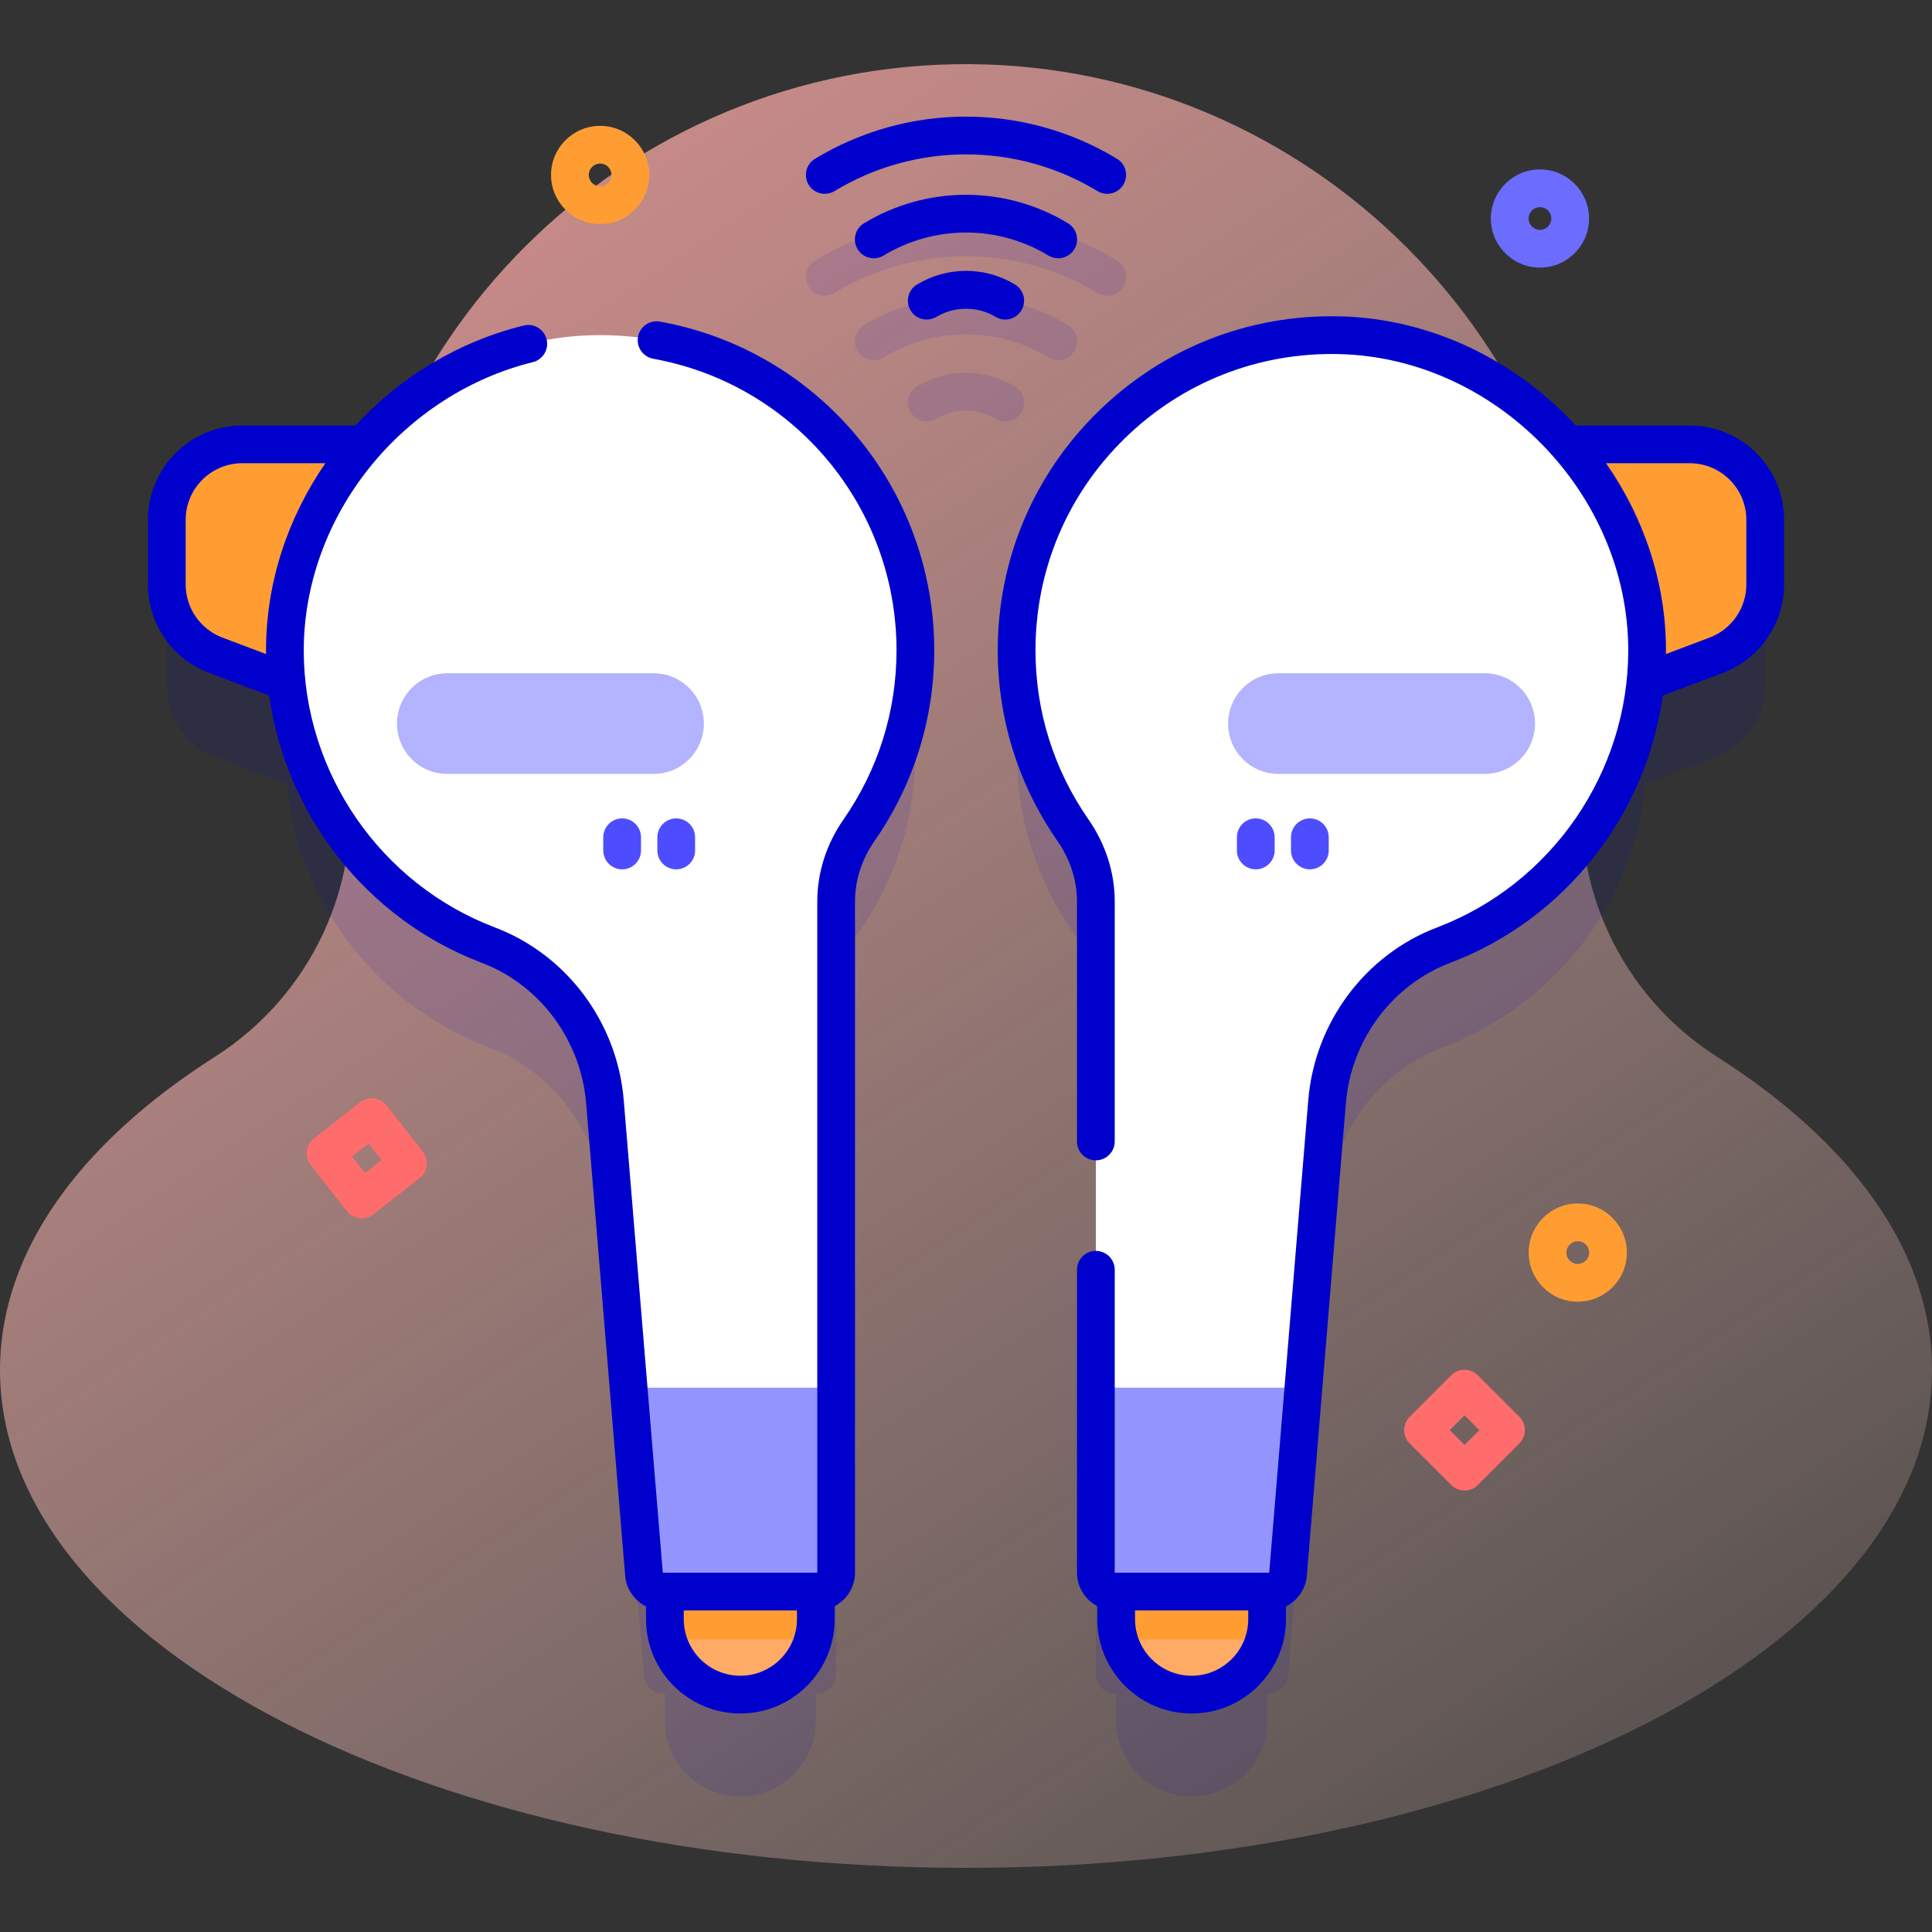 <svg id="Capa_1" enable-background="new 0 0 512 512" height="512" viewBox="0 0 512 512" width="512" xmlns="http://www.w3.org/2000/svg" xmlns:xlink="http://www.w3.org/1999/xlink"><rect x="0" y="0" width="512" height="512" fill="#333333" stroke="none"/><linearGradient id="SVGID_1_" gradientUnits="userSpaceOnUse" x1="484.555" x2="-53.445" y1="672.3" y2="-139.701"><stop offset=".008" stop-color="#ffe8dc" stop-opacity="0"/><stop offset=".998" stop-color="#ff9494"/></linearGradient><g><path d="m419.843 204.806c1.055-7.758 1.571-15.687 1.509-23.748-.692-90.025-74.256-163.486-164.281-164.057-91.815-.581-166.428 73.673-166.428 165.354 0 7.615.516 15.109 1.513 22.45 4.043 29.747-9.887 59.143-35.212 75.263-35.611 22.668-56.944 51.54-56.944 82.98 0 72.876 114.615 131.954 256 131.954s256-59.078 256-131.954c0-31.44-21.334-60.312-56.946-82.98-25.325-16.12-39.254-45.516-35.211-75.262z" fill="url(#SVGID_1_)"/><g><g><path d="m157.012 115.836c-23.697.562-45.394 11.806-60.439 28.922h-32.368c-11.046 0-20 8.954-20 20v17.16c0 8.319 5.149 15.769 12.931 18.709l18.792 7.101c3.19 32.036 24.467 58.738 53.486 69.742 17.446 6.616 29.364 22.897 30.9 41.492l10.348 125.225c.214 2.593 2.381 4.588 4.983 4.588h.559v7.317c0 11.046 8.954 20 20 20 11.046 0 20-8.954 20-20v-7.317h.382c2.761 0 5-2.239 5-5v-177.869c0-6.792 2.211-13.356 6.09-18.932 9.395-13.508 14.91-29.915 14.91-47.617 0-46.816-38.506-84.637-85.574-83.521z" fill="#00c" opacity=".1"/><path d="m447.795 144.758h-32.368c-15.045-17.116-36.742-28.36-60.439-28.922-47.068-1.116-85.574 36.705-85.574 83.52 0 17.702 5.515 34.109 14.91 47.617 3.878 5.576 6.09 12.14 6.09 18.932v177.869c0 2.761 2.239 5 5 5h.382v7.317c0 11.046 8.954 20 20 20 11.046 0 20-8.954 20-20v-7.317h.559c2.602 0 4.769-1.995 4.983-4.588l10.348-125.225c1.537-18.595 13.454-34.876 30.9-41.492 29.019-11.005 50.296-37.706 53.486-69.742l18.792-7.101c7.782-2.94 12.931-10.39 12.931-18.709v-17.16c0-11.045-8.954-19.999-20-19.999z" fill="#00c" opacity=".1"/><g><g><path d="m131.538 201.741-74.403-28.114c-7.782-2.94-12.931-10.39-12.931-18.709v-17.16c0-11.046 8.954-20 20-20h67.333v83.983z" fill="#ff9d33"/><path d="m196.205 449.091c-11.046 0-20-8.954-20-20v-14.603h40v14.603c0 11.046-8.954 20-20 20z" fill="#ffab66"/><path d="m215.451 434.475c.479-1.715.754-3.516.754-5.384v-14.603h-40v14.603c0 1.868.275 3.669.754 5.384z" fill="#ff9d33"/><path d="m242.586 172.356c0-46.815-38.506-84.637-85.574-83.52-44.2 1.048-81.475 39.231-81.515 83.443-.032 35.738 22.38 66.231 53.917 78.191 17.446 6.616 29.364 22.897 30.9 41.492l10.348 125.225c.214 2.593 2.381 4.588 4.983 4.588h40.941c2.761 0 5-2.239 5-5v-177.869c0-6.792 2.211-13.356 6.09-18.932 9.395-13.509 14.91-29.916 14.91-47.618z" fill="#fff"/><path d="m166.578 367.758 4.085 49.428c.214 2.593 2.381 4.588 4.983 4.588h40.941c2.761 0 5-2.239 5-5v-49.016z" fill="#9494ff"/><path d="m173.205 205.091h-54.667c-7.364 0-13.333-5.97-13.333-13.333 0-7.364 5.97-13.333 13.333-13.333h54.667c7.364 0 13.333 5.97 13.333 13.333 0 7.364-5.969 13.333-13.333 13.333z" fill="#b3b3ff"/><g><path d="m179.205 230.384c-2.761 0-5-2.239-5-5v-3.5c0-2.761 2.239-5 5-5s5 2.239 5 5v3.5c0 2.762-2.239 5-5 5z" fill="#4d4dff"/></g><g><path d="m164.872 230.384c-2.761 0-5-2.239-5-5v-3.5c0-2.761 2.239-5 5-5s5 2.239 5 5v3.5c0 2.762-2.239 5-5 5z" fill="#4d4dff"/></g></g><g><path d="m380.462 201.741 74.403-28.114c7.782-2.94 12.931-10.39 12.931-18.709v-17.16c0-11.046-8.954-20-20-20h-67.333v83.983z" fill="#ff9d33"/><path d="m315.795 449.091c11.046 0 20-8.954 20-20v-14.603h-40v14.603c0 11.046 8.954 20 20 20z" fill="#ffab66"/><path d="m335.041 434.475c.479-1.715.754-3.516.754-5.384v-14.603h-40v14.603c0 1.868.275 3.669.754 5.384z" fill="#ff9d33"/><path d="m269.414 172.356c0-46.815 38.506-84.637 85.574-83.52 44.2 1.048 81.475 39.231 81.515 83.443.032 35.738-22.38 66.231-53.917 78.191-17.446 6.616-29.364 22.897-30.9 41.492l-10.348 125.225c-.214 2.593-2.381 4.588-4.983 4.588h-40.941c-2.761 0-5-2.239-5-5v-177.869c0-6.792-2.211-13.356-6.09-18.932-9.395-13.509-14.91-29.916-14.91-47.618z" fill="#fff"/><path d="m345.422 367.758-4.085 49.428c-.214 2.593-2.381 4.588-4.983 4.588h-40.941c-2.761 0-5-2.239-5-5v-49.016z" fill="#9494ff"/><path d="m338.795 205.091h54.667c7.364 0 13.333-5.97 13.333-13.333 0-7.364-5.97-13.333-13.333-13.333h-54.667c-7.364 0-13.333 5.97-13.333 13.333 0 7.364 5.969 13.333 13.333 13.333z" fill="#b3b3ff"/><g><path d="m332.795 230.384c-2.761 0-5-2.239-5-5v-3.5c0-2.761 2.239-5 5-5s5 2.239 5 5v3.5c0 2.762-2.239 5-5 5z" fill="#4d4dff"/></g><g><path d="m347.128 230.384c-2.761 0-5-2.239-5-5v-3.5c0-2.761 2.239-5 5-5s5 2.239 5 5v3.5c0 2.762-2.238 5-5 5z" fill="#4d4dff"/></g></g></g><g fill="#00c"><path d="m174.89 85.229c-2.721-.492-5.319 1.313-5.81 4.031-.491 2.717 1.313 5.318 4.031 5.81 37.36 6.753 64.476 39.257 64.476 77.287 0 16.101-4.846 31.579-14.015 44.762-4.569 6.57-6.985 14.104-6.985 21.788v177.869h-40.94l-10.35-125.226c-1.701-20.583-15.09-38.542-34.11-45.755-30.349-11.509-50.719-41.05-50.689-73.511.015-17.26 6.24-34.482 17.528-48.496 11.142-13.832 26.472-23.708 43.167-27.809 2.682-.659 4.322-3.367 3.663-6.048-.658-2.681-3.366-4.322-6.048-3.663-17.497 4.298-32.869 13.782-44.583 26.49h-30.02c-13.785 0-25 11.215-25 25v17.16c0 10.335 6.496 19.733 16.163 23.386l15.972 6.035c4.389 31.684 25.895 59.275 56.301 70.806 15.436 5.854 26.305 20.466 27.69 37.228l10.349 125.225c.295 3.565 2.489 6.593 5.525 8.117v3.376c0 13.785 11.215 25 25 25s25-11.215 25-25v-3.456c3.194-1.672 5.381-5.013 5.381-8.861v-177.868c0-5.632 1.796-11.192 5.195-16.078 10.34-14.867 15.805-32.32 15.805-50.472 0-42.87-30.573-79.512-72.696-87.127zm-115.987 83.72c-5.801-2.192-9.698-7.831-9.698-14.032v-17.16c0-8.271 6.729-15 15-15h22.027c-9.928 14.366-15.718 31.541-15.734 49.517 0 .355.016.708.02 1.063zm137.302 275.142c-8.271 0-15-6.729-15-15v-2.317h30v2.317c0 8.271-6.729 15-15 15z"/><path d="m447.8 112.76h-30.214c-15.875-17.165-38.203-28.347-62.479-28.922-24.094-.573-46.805 8.367-64.008 25.167-17.208 16.805-26.685 39.304-26.685 63.353 0 18.152 5.465 35.604 15.805 50.472 3.398 4.886 5.195 10.445 5.195 16.078v63.592c0 2.761 2.239 5 5 5s5-2.239 5-5v-63.594c0-7.684-2.416-15.218-6.985-21.788-9.169-13.183-14.015-28.661-14.015-44.762 0-21.333 8.407-41.291 23.672-56.198 15.26-14.902 35.438-22.829 56.784-22.324 41.502.984 76.596 36.91 76.633 78.449.03 32.46-20.341 62.002-50.689 73.511-19.021 7.213-32.41 25.173-34.11 45.755l-10.349 125.225h-40.94v-80.274c0-2.761-2.239-5-5-5s-5 2.239-5 5v80.274c0 3.848 2.188 7.189 5.381 8.861v3.456c0 13.785 11.215 25 25 25s25-11.215 25-25v-3.376c3.037-1.525 5.231-4.552 5.525-8.118l10.349-125.225c1.385-16.762 12.254-31.375 27.69-37.228 30.406-11.531 51.912-39.123 56.301-70.806l15.966-6.031c9.674-3.651 16.174-13.05 16.174-23.388v-17.16c-.001-13.784-11.216-24.999-25.001-24.999zm-132.005 331.331c-8.271 0-15-6.729-15-15v-2.317h30v2.317c0 8.271-6.729 15-15 15zm147.005-289.171c0 6.202-3.9 11.841-9.707 14.033l-11.611 4.386c.004-.355.02-.708.02-1.064-.016-18.085-5.931-35.223-15.876-49.515h22.174c8.271 0 15 6.729 15 15z"/><path d="m256 51.621c-9.542 0-18.889 2.611-27.031 7.55-2.361 1.432-3.114 4.507-1.682 6.868 1.432 2.362 4.506 3.115 6.868 1.682 6.579-3.991 14.132-6.1 21.845-6.1s15.266 2.109 21.845 6.1c.811.492 1.705.726 2.588.726 1.69 0 3.339-.857 4.28-2.408 1.432-2.361.679-5.436-1.682-6.868-8.142-4.939-17.489-7.55-27.031-7.55z"/><path d="m270.671 82.276c1.432-2.361.679-5.436-1.682-6.868-3.914-2.374-8.405-3.628-12.99-3.628s-9.076 1.255-12.99 3.628c-2.361 1.432-3.114 4.507-1.682 6.868s4.507 3.114 6.868 1.682c4.698-2.85 10.908-2.85 15.606 0 .811.492 1.705.726 2.588.726 1.693 0 3.342-.857 4.282-2.408z"/><path d="m221.165 50.637c10.492-6.364 22.537-9.728 34.835-9.728s24.343 3.364 34.835 9.728c.811.492 1.705.726 2.588.726 1.69 0 3.339-.857 4.28-2.408 1.432-2.361.679-5.436-1.682-6.868-12.055-7.313-25.894-11.178-40.021-11.178s-27.966 3.865-40.021 11.178c-2.361 1.432-3.114 4.507-1.682 6.868s4.507 3.115 6.868 1.682z"/></g><g opacity=".1"><g><path d="m280.433 95.447c-.883 0-1.778-.234-2.588-.726-6.579-3.991-14.132-6.1-21.845-6.1s-15.266 2.109-21.845 6.1c-2.361 1.433-5.436.68-6.868-1.682-1.432-2.361-.679-5.436 1.682-6.868 8.143-4.939 17.49-7.55 27.031-7.55s18.889 2.611 27.031 7.55c2.361 1.432 3.114 4.507 1.682 6.868-.941 1.551-2.59 2.408-4.28 2.408z" fill="#00c"/></g><g><path d="m266.392 111.684c-.883 0-1.778-.234-2.588-.726-4.698-2.85-10.908-2.85-15.606 0-2.361 1.433-5.436.68-6.868-1.682s-.679-5.436 1.682-6.868c3.914-2.374 8.405-3.628 12.99-3.628s9.076 1.255 12.99 3.628c2.361 1.432 3.114 4.507 1.682 6.868-.943 1.551-2.592 2.408-4.282 2.408z" fill="#00c"/></g><g><path d="m293.423 78.363c-.883 0-1.778-.234-2.588-.726-10.491-6.364-22.537-9.729-34.835-9.729s-24.344 3.364-34.835 9.729c-2.362 1.433-5.437.68-6.868-1.682-1.432-2.361-.679-5.436 1.682-6.868 12.055-7.313 25.895-11.179 40.021-11.179s27.966 3.866 40.021 11.179c2.361 1.432 3.114 4.507 1.682 6.868-.94 1.551-2.59 2.408-4.28 2.408z" fill="#00c"/></g></g></g><g><path d="m95.868 322.871c-1.484 0-2.954-.658-3.94-1.917l-9.591-12.248c-1.703-2.174-1.32-5.316.854-7.019l12.248-9.591c2.174-1.702 5.316-1.32 7.019.854l9.591 12.248c1.703 2.174 1.32 5.316-.854 7.019l-12.248 9.591c-.914.716-2.001 1.063-3.079 1.063zm-2.575-16.394 3.426 4.375 4.375-3.426-3.426-4.375z" fill="#ff6c6c"/></g><g><path d="m388.117 395c-1.28 0-2.559-.488-3.536-1.464l-11-11c-1.953-1.953-1.953-5.119 0-7.071l11-11c1.953-1.952 5.118-1.952 7.071 0l11 11c1.953 1.953 1.953 5.119 0 7.071l-11 11c-.976.976-2.256 1.464-3.535 1.464zm-3.929-16 3.929 3.929 3.929-3.929-3.929-3.929z" fill="#ff6c6c"/></g><g><path d="m408.104 70.92c-7.175 0-13.012-5.837-13.012-13.012s5.837-13.012 13.012-13.012 13.012 5.837 13.012 13.012-5.837 13.012-13.012 13.012zm0-16.023c-1.661 0-3.012 1.351-3.012 3.012s1.351 3.012 3.012 3.012 3.012-1.351 3.012-3.012-1.35-3.012-3.012-3.012z" fill="#6c6cff"/></g><g><path d="m159.042 59.375c-7.175 0-13.012-5.837-13.012-13.012s5.837-13.012 13.012-13.012 13.012 5.837 13.012 13.012-5.837 13.012-13.012 13.012zm0-16.024c-1.661 0-3.012 1.351-3.012 3.012s1.351 3.012 3.012 3.012 3.012-1.351 3.012-3.012-1.351-3.012-3.012-3.012z" fill="#ff9d33"/></g><g><path d="m418.128 344.963c-7.175 0-13.012-5.837-13.012-13.012s5.837-13.012 13.012-13.012 13.012 5.837 13.012 13.012-5.837 13.012-13.012 13.012zm0-16.024c-1.661 0-3.012 1.351-3.012 3.012s1.351 3.012 3.012 3.012 3.012-1.351 3.012-3.012c0-1.66-1.351-3.012-3.012-3.012z" fill="#ff9d33"/></g></g></g></svg>